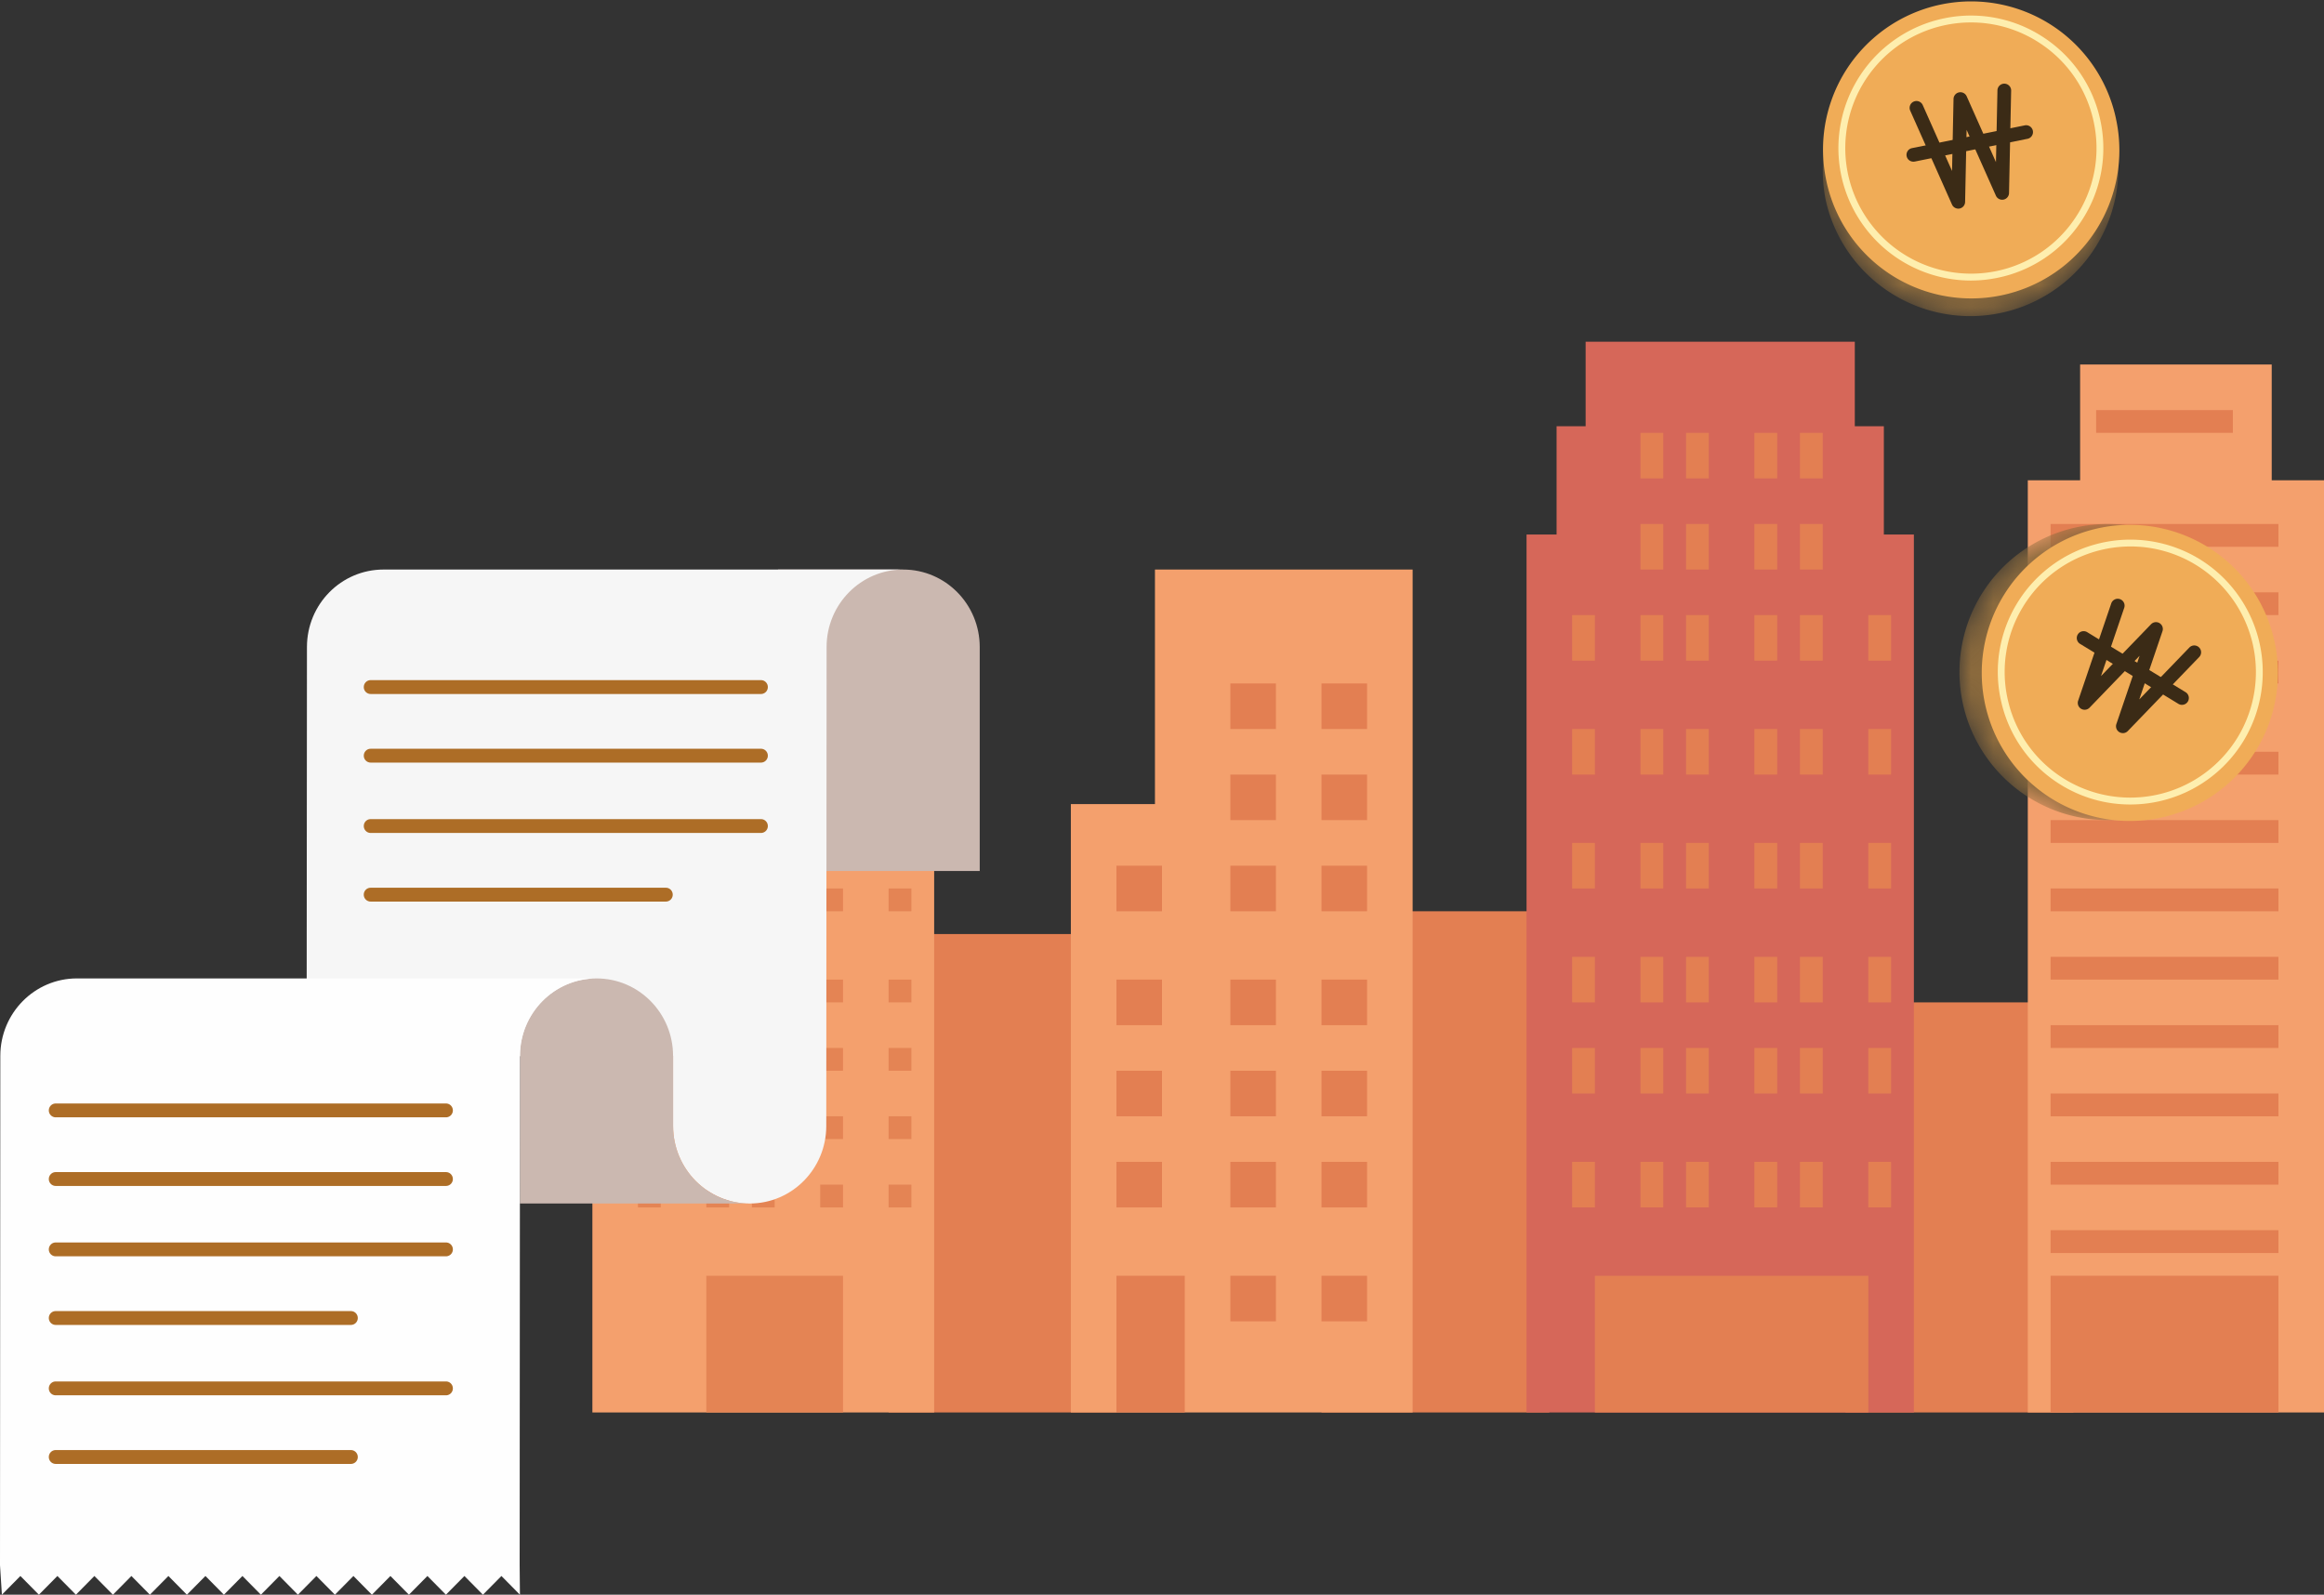 <svg width="102" height="70" viewBox="0 0 102 70" xmlns="http://www.w3.org/2000/svg" xmlns:xlink="http://www.w3.org/1999/xlink">
    <rect x="0" y="0" width="102" height="70" fill="#333333" stroke="none"/>
    <defs>
        <path d="M.952 3.114a6.499 6.499 0 1 0 11.096 6.77A6.5 6.5 0 0 0 9.885.953 6.496 6.496 0 0 0 .952 3.115" id="st2pd9g55a"/>
        <path d="M5.215.13A6.5 6.5 0 0 0 .13 7.783a6.5 6.5 0 0 0 12.741-2.57v.001A6.501 6.501 0 0 0 6.508 0c-.426 0-.858.042-1.292.13" id="yr5nm4p96c"/>
    </defs>
    <g fill="none" fill-rule="evenodd">
        <path fill="#E37F52" d="M39 62h10V41H39zM58 62h10V40H58zM81 62h10V44H81z"/>
        <path fill="#F4A06D" d="M26 62h15V29H26z"/>
        <path fill="#E48454" d="M39 34h1v-1h-1zM36 34h1v-1h-1zM33 34h1v-1h-1zM31 34h1v-1h-1zM28 34h1v-1h-1zM39 37h1v-1h-1zM36 37h1v-1h-1zM33 37h1v-1h-1zM31 37h1v-1h-1zM28 37h1v-1h-1zM39 40h1v-1h-1zM36 40h1v-1h-1zM33 40h1v-1h-1zM31 40h1v-1h-1zM28 40h1v-1h-1zM39 44h1v-1h-1zM36 44h1v-1h-1zM33 44h1v-1h-1zM31 44h1v-1h-1zM28 44h1v-1h-1zM39 47h1v-1h-1zM36 47h1v-1h-1zM33 47h1v-1h-1zM31 47h1v-1h-1zM28 47h1v-1h-1zM39 50h1v-1h-1zM36 50h1v-1h-1zM33 50h1v-1h-1zM31 50h1v-1h-1zM28 50h1v-1h-1zM39 53h1v-1h-1zM36 53h1v-1h-1zM33 53h1v-1h-1zM31 53h1v-1h-1zM28 53h1v-1h-1zM31 62h6v-6h-6z"/>
        <path fill="#F4A06D" d="M91.296 16v5.082H89V62h13V21.082h-2.295V16z"/>
        <path fill="#E37F52" d="M90 24h10v-1H90zM92 19h6v-1h-6zM90 27h10v-1H90zM90 30h10v-1H90zM90 34h10v-1H90zM90 37h10v-1H90zM90 40h10v-1H90zM90 43h10v-1H90zM90 46h10v-1H90zM90 49h10v-1H90zM90 52h10v-1H90zM90 55h10v-1H90zM90 62h10v-6H90z"/>
        <path fill="#D66759" d="M68.318 23.463V18.71h1.275V15h11.814v3.71h1.275v4.753H84V62H67V23.463z"/>
        <path fill="#E37F52" d="M82 29h1v-2h-1zM79 29h1v-2h-1zM77 29h1v-2h-1zM74 29h1v-2h-1zM72 29h1v-2h-1zM69 29h1v-2h-1zM79 25h1v-2h-1zM77 25h1v-2h-1zM74 25h1v-2h-1zM72 25h1v-2h-1zM79 21h1v-2h-1zM77 21h1v-2h-1zM74 21h1v-2h-1zM72 21h1v-2h-1zM82 34h1v-2h-1zM79 34h1v-2h-1zM77 34h1v-2h-1zM74 34h1v-2h-1zM72 34h1v-2h-1zM69 34h1v-2h-1zM82 39h1v-2h-1zM79 39h1v-2h-1zM77 39h1v-2h-1zM74 39h1v-2h-1zM72 39h1v-2h-1zM69 39h1v-2h-1zM82 44h1v-2h-1zM79 44h1v-2h-1zM77 44h1v-2h-1zM74 44h1v-2h-1zM72 44h1v-2h-1zM69 44h1v-2h-1zM82 48h1v-2h-1zM79 48h1v-2h-1zM77 48h1v-2h-1zM74 48h1v-2h-1zM72 48h1v-2h-1zM69 48h1v-2h-1zM82 53h1v-2h-1zM70 62h12v-6H70zM79 53h1v-2h-1zM77 53h1v-2h-1zM74 53h1v-2h-1zM72 53h1v-2h-1zM69 53h1v-2h-1z"/>
        <path fill="#F4A06D" d="M50.691 35.296V25H62v37H47V35.296z"/>
        <path fill="#E37F52" d="M58 32h2v-2h-2zM54 32h2v-2h-2zM58 36h2v-2h-2zM54 36h2v-2h-2zM58 40h2v-2h-2zM54 40h2v-2h-2zM58 45h2v-2h-2zM54 45h2v-2h-2zM58 49h2v-2h-2zM54 49h2v-2h-2zM58 53h2v-2h-2zM54 53h2v-2h-2zM49 40h2v-2h-2zM49 45h2v-2h-2zM49 49h2v-2h-2zM49 53h2v-2h-2zM58 58h2v-2h-2zM54 58h2v-2h-2zM49 62h3v-6h-3z"/>
        <path d="M39.64 25c1.855 0 3.36 1.523 3.36 3.402v9.83h-8.852V25h5.491z" fill="#CBB8B0"/>
        <path d="m13.458 46.38.014-17.978c0-1.879 1.505-3.402 3.36-3.402H39.64c-1.856 0-3.361 1.523-3.361 3.402l-.014 21.024c0 1.878-1.505 3.402-3.361 3.402-1.856 0-3.362-1.524-3.362-3.402V46.35l-16.084.03z" fill="#F6F6F6"/>
        <path d="M22.82 46.362v-.012c0-1.879 1.505-3.402 3.361-3.402 1.857 0 3.36 1.523 3.36 3.402h.002v3.076c0 1.879 1.504 3.402 3.361 3.402H22.819l.002-6.466z" fill="#CBB8B0"/>
        <path d="M33.4 30.463H16.267a.302.302 0 0 1-.3-.304c0-.168.134-.304.3-.304H33.4c.166 0 .3.136.3.304a.302.302 0 0 1-.3.304M33.4 33.474H16.267a.302.302 0 0 1-.3-.303c0-.168.134-.304.3-.304H33.4c.166 0 .3.136.3.304a.302.302 0 0 1-.3.303M33.4 36.563H16.267a.302.302 0 0 1-.3-.304c0-.168.134-.303.3-.303H33.4c.166 0 .3.135.3.303a.302.302 0 0 1-.3.304M29.226 39.575h-12.96a.302.302 0 0 1-.3-.304c0-.168.135-.303.3-.303h12.96c.166 0 .3.135.3.303a.302.302 0 0 1-.3.304" fill="#AD6D26"/>
        <path d="m.083 70 .812-.822.812.822.812-.822.813.822.811-.822.813.822.811-.822.812.822.812-.822.812.822.813-.822.811.822.813-.822.811.822.812-.822.812.822.812-.822.812.822.812-.822.812.822.812-.822.812.822.812-.822.812.822.812-.822.812.822.812-.822.812.822-.012-1.295.014-22.355c0-1.879 1.505-3.402 3.36-3.402H3.375c-1.856 0-3.361 1.523-3.361 3.402L0 68.705.083 70z" fill="#FEFEFE"/>
        <path d="M19.576 49.045H2.443a.302.302 0 0 1-.3-.303c0-.168.135-.304.3-.304h17.133c.166 0 .3.136.3.304a.302.302 0 0 1-.3.303M19.576 52.057H2.443a.302.302 0 0 1-.3-.303c0-.168.135-.304.3-.304h17.133c.166 0 .3.136.3.304a.302.302 0 0 1-.3.303M19.576 55.146H2.443a.302.302 0 0 1-.3-.304c0-.168.135-.303.3-.303h17.133c.166 0 .3.135.3.303a.302.302 0 0 1-.3.304M15.403 58.158H2.443a.302.302 0 0 1-.3-.304c0-.168.134-.303.3-.303h12.96c.165 0 .3.135.3.303a.302.302 0 0 1-.3.304M19.576 61.247H2.443a.302.302 0 0 1-.3-.304c0-.168.135-.304.3-.304h17.133c.166 0 .3.136.3.304a.302.302 0 0 1-.3.304M15.403 64.259H2.443a.302.302 0 0 1-.3-.304c0-.168.134-.304.3-.304h12.96c.165 0 .3.136.3.304a.302.302 0 0 1-.3.304" fill="#AD6D26"/>
        <g transform="translate(86 23)">
            <mask id="x4epxv39db" fill="#fff">
                <use xlink:href="#st2pd9g55a"/>
            </mask>
            <path d="M.952 3.114a6.499 6.499 0 1 0 11.096 6.77A6.5 6.5 0 0 0 9.885.953 6.496 6.496 0 0 0 .952 3.115" fill="#8B6A3D" mask="url(#x4epxv39db)"/>
        </g>
        <g>
            <path d="M99.048 32.885a6.499 6.499 0 1 1-11.096-6.769 6.499 6.499 0 0 1 11.096 6.769" fill="#F0AC57"/>
            <path d="M93.51 23.987c-1.861 0-3.68.94-4.717 2.641a5.48 5.48 0 0 0-.651 4.17 5.474 5.474 0 0 0 2.487 3.409 5.52 5.52 0 0 0 7.578-1.836 5.52 5.52 0 0 0-1.836-7.579 5.485 5.485 0 0 0-2.862-.805m-.018 11.326a5.777 5.777 0 0 1-3.019-.85 5.774 5.774 0 0 1-2.623-3.595 5.778 5.778 0 0 1 .687-4.396 5.821 5.821 0 0 1 7.992-1.936 5.822 5.822 0 0 1 1.936 7.992 5.817 5.817 0 0 1-4.973 2.785" fill="#FEEEAE"/>
            <path d="M93.172 32.18a.301.301 0 0 1-.285-.397l1.02-2.997-2.197 2.278a.301.301 0 0 1-.501-.306l1.453-4.27a.3.3 0 1 1 .57.192l-1.02 2.997L94.41 27.4a.301.301 0 0 1 .501.306l-1.019 2.996 2.198-2.278a.3.3 0 1 1 .432.417l-3.133 3.248a.3.3 0 0 1-.216.092" fill="#3B2B16"/>
            <path d="M95.766 30.94a.3.3 0 0 1-.157-.045l-4.315-2.632a.3.3 0 0 1 .313-.514l4.316 2.633a.3.3 0 0 1-.157.557" fill="#3B2B16"/>
        </g>
        <g transform="translate(80 1)">
            <mask id="nxgjk8ynfd" fill="#fff">
                <use xlink:href="#yr5nm4p96c"/>
            </mask>
            <path d="M5.215.13A6.5 6.5 0 0 0 .13 7.783a6.5 6.5 0 0 0 12.741-2.57v.001A6.501 6.501 0 0 0 6.508 0c-.426 0-.858.042-1.292.13" fill="#8B6A3D" mask="url(#nxgjk8ynfd)"/>
        </g>
        <g>
            <path d="M92.87 5.215a6.5 6.5 0 1 1-12.742 2.569 6.5 6.5 0 0 1 12.743-2.569" fill="#F0AC57"/>
            <path d="M86.512.985a5.518 5.518 0 0 0-5.415 6.604 5.522 5.522 0 0 0 6.493 4.316 5.476 5.476 0 0 0 3.502-2.354 5.476 5.476 0 0 0 .813-4.14 5.481 5.481 0 0 0-2.354-3.503 5.473 5.473 0 0 0-3.04-.923m-.013 11.33a5.825 5.825 0 0 1-5.697-4.666A5.821 5.821 0 0 1 85.35.8a5.78 5.78 0 0 1 4.367.857 5.775 5.775 0 0 1 2.481 3.693 5.778 5.778 0 0 1-.856 4.367 5.775 5.775 0 0 1-3.694 2.482 5.866 5.866 0 0 1-1.15.116" fill="#FEEEAE"/>
            <path d="M85.948 9.158a.302.302 0 0 1-.275-.179l-1.834-4.122a.3.3 0 1 1 .55-.244l1.286 2.891.065-3.164a.302.302 0 0 1 .576-.116l1.286 2.892.066-3.165a.301.301 0 0 1 .601.013l-.093 4.511a.301.301 0 0 1-.575.116L86.314 5.7l-.066 3.164a.3.3 0 0 1-.3.295" fill="#3B2B16"/>
            <path d="M83.982 7.096a.3.3 0 0 1-.06-.595l4.955-1a.301.301 0 0 1 .118.59l-4.954 1a.282.282 0 0 1-.06.005" fill="#3B2B16"/>
        </g>
    </g>
</svg>
